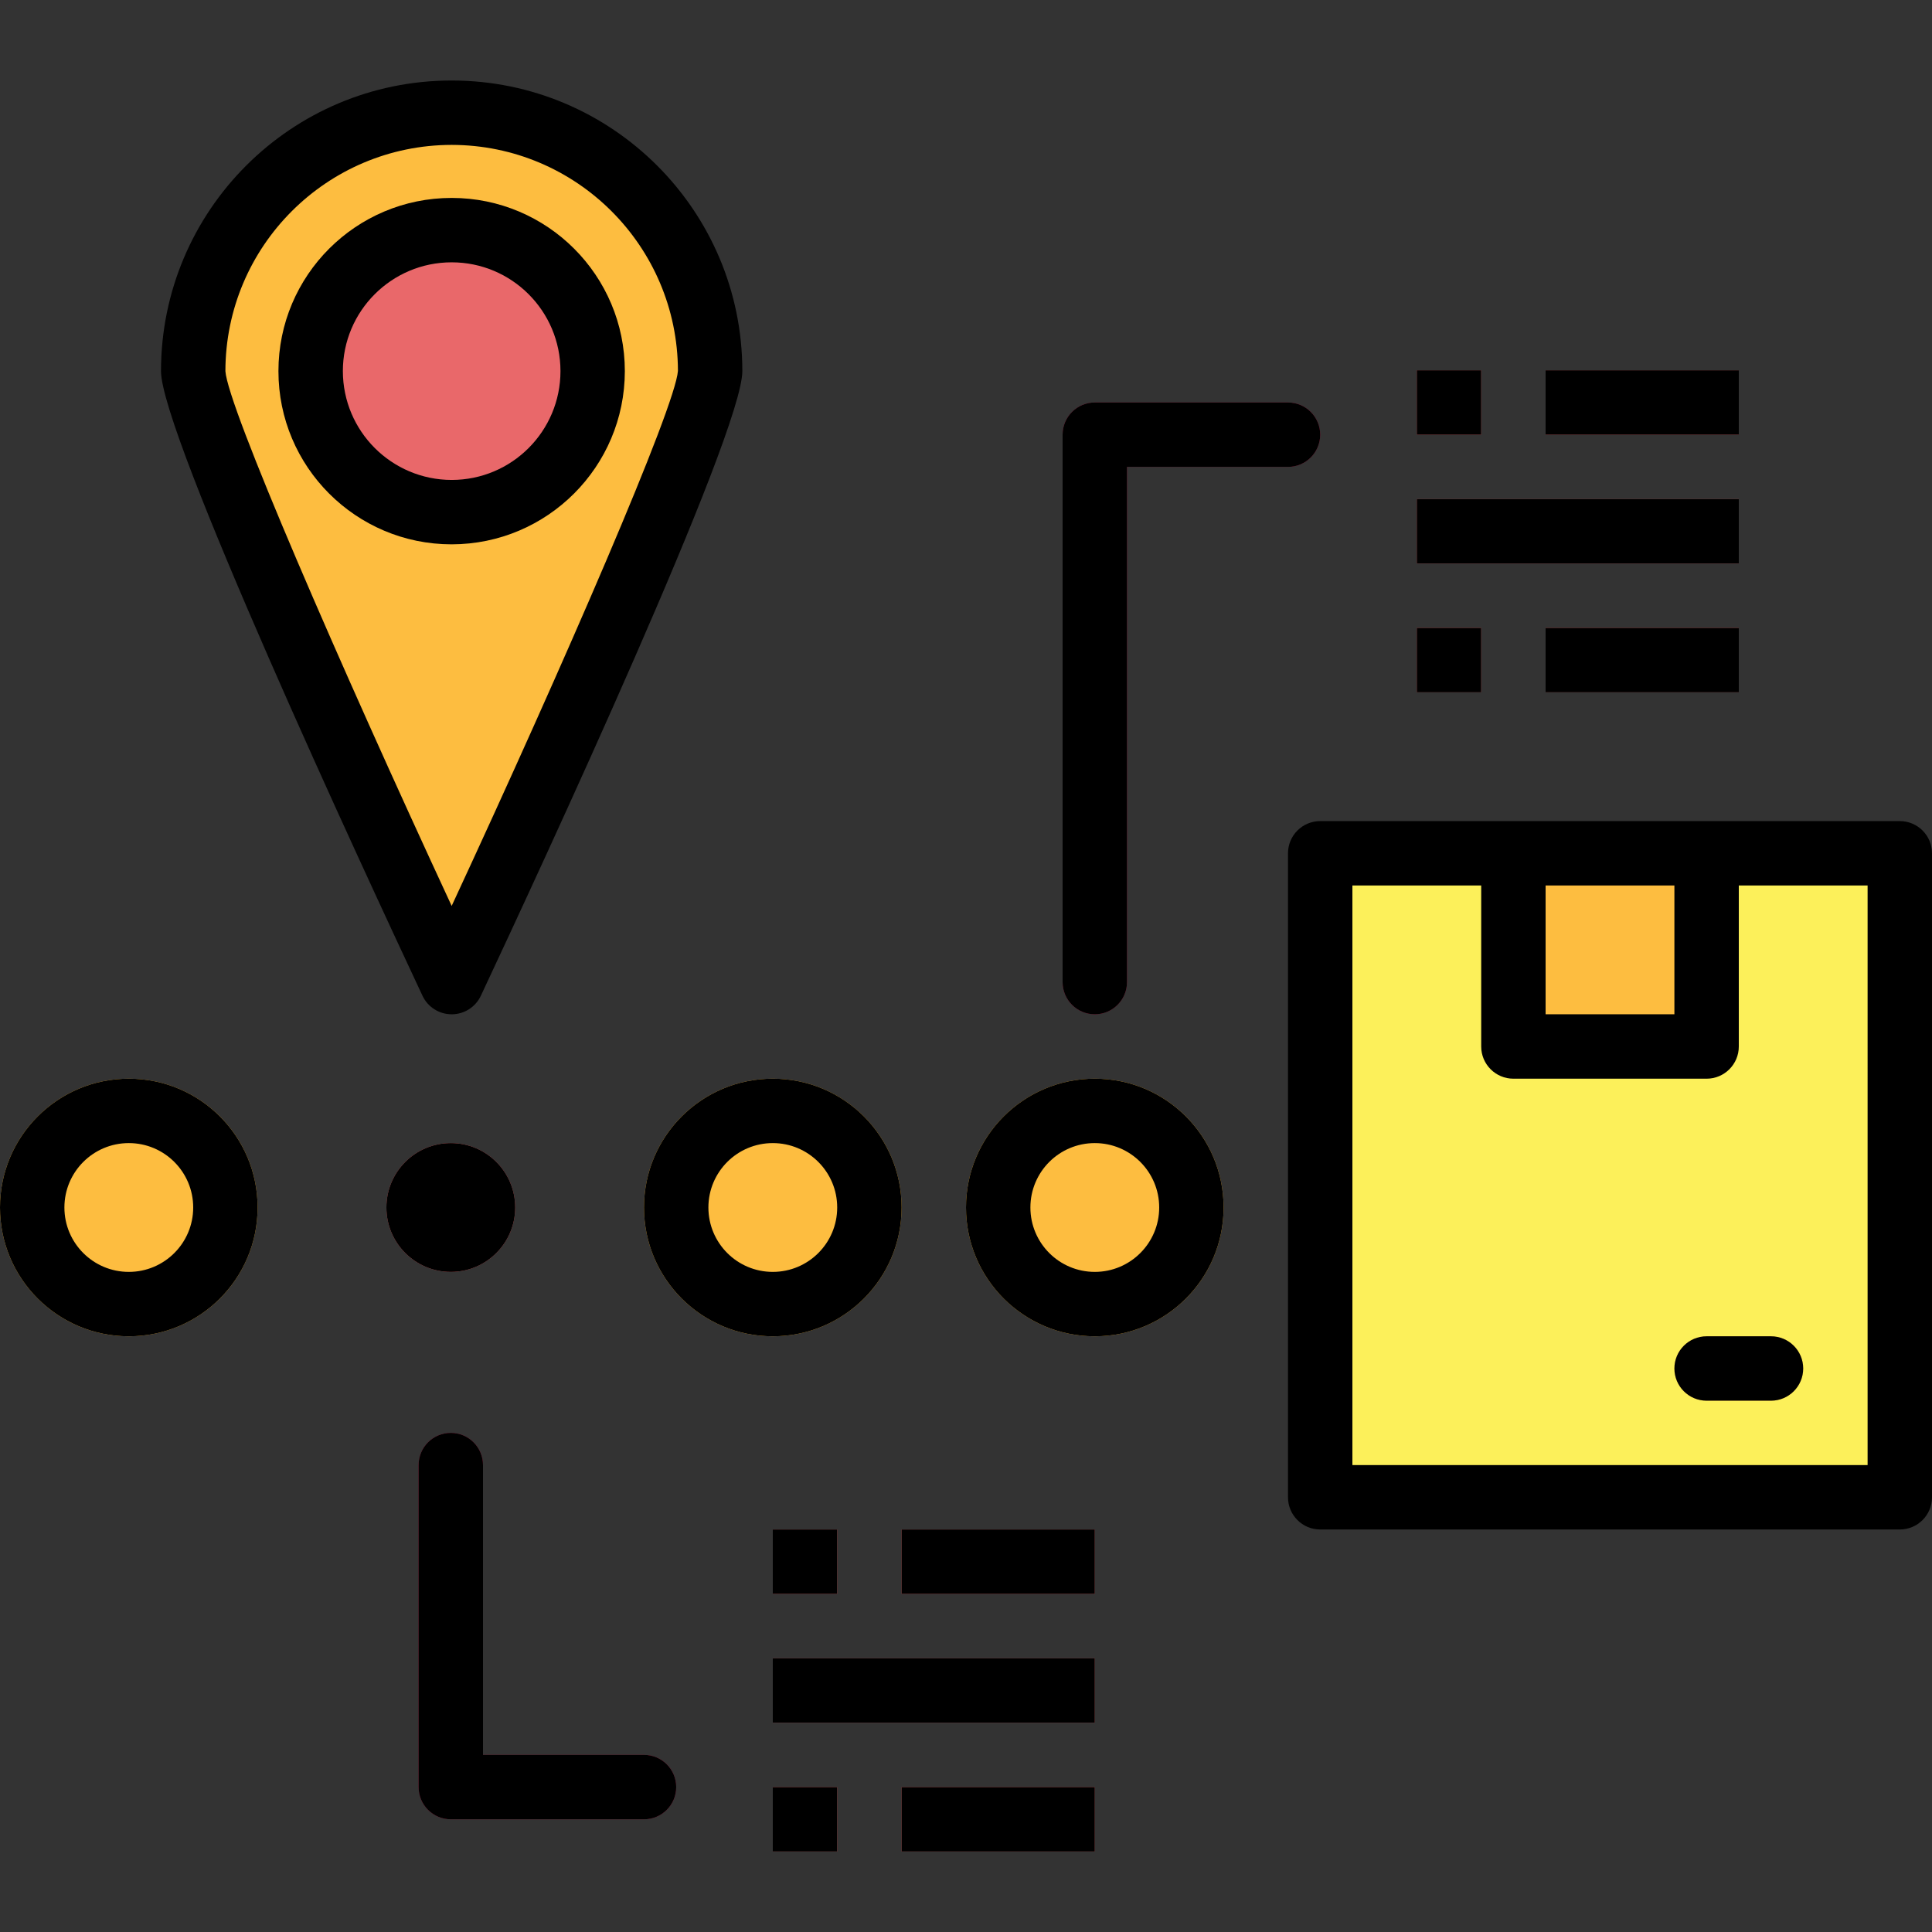 <?xml version="1.0" encoding="iso-8859-1"?>
<!-- Generator: Adobe Illustrator 19.0.0, SVG Export Plug-In . SVG Version: 6.00 Build 0)  -->
<svg version="1.1" id="Capa_1" xmlns="http://www.w3.org/2000/svg" xmlns:xlink="http://www.w3.org/1999/xlink" x="0px" y="0px"
	 viewBox="0 0 480 480" style="enable-background:new 0 0 480 480;" xml:space="preserve">
<rect x="0" y="0" width="480" height="480" fill="#333333" stroke="none"/>
<path style="fill:#FDBD40;" d="M176.432,92.214c-0.008-35.466-28.765-64.209-64.231-64.201C76.747,28.021,48.008,56.76,48,92.214
	c0,14.984,64.216,151.784,64.216,151.784S176.432,107.198,176.432,92.214z"/>
<g>
	<circle style="fill:#E9686A;" cx="112.24" cy="92.238" r="35.024"/>
	<path style="fill:#E9686A;" d="M112,315.998c-8.837,0-16-7.163-16-16s7.163-16,16-16s16,7.163,16,16S120.837,315.998,112,315.998z"
		/>
</g>
<g>
	<circle style="fill:#FDBD40;" cx="32" cy="299.998" r="32"/>
	<circle style="fill:#FDBD40;" cx="192" cy="299.998" r="32"/>
	<circle style="fill:#FDBD40;" cx="272" cy="299.998" r="32"/>
</g>
<path style="fill:#FCF05A;" d="M328,211.998h144v160H328V211.998z"/>
<g>
	<path style="fill:#FDBD40;" d="M376,211.998h48v48h-48V211.998z"/>
	<path style="fill:#FDBD40;" d="M440,347.998h-16c-4.418,0-8-3.582-8-8s3.582-8,8-8h16c4.418,0,8,3.582,8,8
		S444.418,347.998,440,347.998z"/>
</g>
<path style="fill:#B11E48;" d="M160,451.998h-48c-4.418,0-8-3.582-8-8v-80c0-4.418,3.582-8,8-8c4.418,0,8,3.582,8,8v72h40
	c4.418,0,8,3.582,8,8S164.418,451.998,160,451.998z"/>
<g>
	<g>
		<path id="SVGCleanerId_0" style="fill:#E9686A;" d="M192,379.998h16v16h-16V379.998z"/>
	</g>
	<g>
		<path id="SVGCleanerId_1" style="fill:#E9686A;" d="M224,379.998h48v16h-48V379.998z"/>
	</g>
	<g>
		<path id="SVGCleanerId_2" style="fill:#E9686A;" d="M192,411.998h80v16h-80V411.998z"/>
	</g>
	<g>
		<path id="SVGCleanerId_3" style="fill:#E9686A;" d="M192,443.998h16v16h-16V443.998z"/>
	</g>
	<g>
		<path id="SVGCleanerId_4" style="fill:#E9686A;" d="M224,443.998h48v16h-48V443.998z"/>
	</g>
</g>
<path style="fill:#B11E48;" d="M272,251.998c-4.418,0-8-3.582-8-8v-136c0-4.418,3.582-8,8-8h48c4.418,0,8,3.582,8,8s-3.582,8-8,8
	h-40v128C280,248.416,276.418,251.998,272,251.998z"/>
<g>
	<path style="fill:#E9686A;" d="M352,155.998h16v16h-16V155.998z"/>
	<path style="fill:#E9686A;" d="M384,155.998h48v16h-48V155.998z"/>
	<path style="fill:#E9686A;" d="M352,123.998h80v16h-80V123.998z"/>
	<path style="fill:#E9686A;" d="M352,91.998h16v16h-16V91.998z"/>
	<path style="fill:#E9686A;" d="M384,91.998h48v16h-48V91.998z"/>
</g>
<path d="M155.24,92.214c0.004-23.766-19.258-43.036-43.024-43.04S69.18,68.432,69.176,92.198s19.258,43.036,43.024,43.04
	c0.005,0,0.011,0,0.016,0C135.967,135.211,155.214,115.964,155.24,92.214z M85.184,92.214c-0.004-14.929,12.095-27.036,27.024-27.04
	s27.036,12.095,27.04,27.024c0.004,14.929-12.095,27.036-27.024,27.04c-0.003,0-0.005,0-0.008,0
	C97.297,119.22,85.206,107.133,85.184,92.214z"/>
<path d="M112.216,251.998c3.104,0.003,5.929-1.79,7.248-4.6c15.24-32.48,64.968-139.648,64.968-155.2
	c-0.011-39.884-32.353-72.207-72.236-72.196C72.321,20.013,40.002,52.34,40,92.214c0,15.536,49.736,122.704,64.976,155.2
	C106.299,250.214,109.119,252,112.216,251.998z M112.216,35.998c31.006,0.04,56.141,25.146,56.216,56.152
	c-0.656,9.024-27.944,72-56.216,132.928C83.912,164.062,56.584,101.03,56,92.214C56.035,61.181,81.183,36.033,112.216,35.998
	L112.216,35.998z"/>
<path d="M0,299.998c0,17.673,14.327,32,32,32s32-14.327,32-32s-14.327-32-32-32S0,282.325,0,299.998z M48,299.998
	c0,8.837-7.163,16-16,16s-16-7.163-16-16s7.163-16,16-16S48,291.161,48,299.998z"/>
<circle cx="112" cy="299.998" r="16"/>
<path d="M192,331.998c17.673,0,32-14.327,32-32s-14.327-32-32-32s-32,14.327-32,32S174.327,331.998,192,331.998z M192,283.998
	c8.837,0,16,7.163,16,16s-7.163,16-16,16s-16-7.163-16-16S183.163,283.998,192,283.998z"/>
<path d="M304,299.998c0-17.673-14.327-32-32-32s-32,14.327-32,32s14.327,32,32,32S304,317.671,304,299.998z M256,299.998
	c0-8.837,7.163-16,16-16s16,7.163,16,16s-7.163,16-16,16S256,308.834,256,299.998z"/>
<path d="M472,203.998H328c-4.418,0-8,3.582-8,8v160c0,4.418,3.582,8,8,8h144c4.418,0,8-3.582,8-8v-160
	C480,207.58,476.418,203.998,472,203.998z M416,219.998v32h-32v-32H416z M464,363.998H336v-144h32v40c0,4.418,3.582,8,8,8h48
	c4.418,0,8-3.582,8-8v-40h32V363.998z"/>
<path d="M424,331.998c-4.418,0-8,3.582-8,8s3.582,8,8,8h16c4.418,0,8-3.582,8-8s-3.582-8-8-8H424z"/>
<path d="M112,451.998h48c4.418,0,8-3.582,8-8s-3.582-8-8-8h-40v-72c0-4.418-3.582-8-8-8c-4.418,0-8,3.582-8,8v80
	C104,448.416,107.582,451.998,112,451.998z"/>
<path id="SVGCleanerId_0_1_" d="M192,379.998h16v16h-16V379.998z"/>
<path id="SVGCleanerId_1_1_" d="M224,379.998h48v16h-48V379.998z"/>
<path id="SVGCleanerId_2_1_" d="M192,411.998h80v16h-80V411.998z"/>
<path id="SVGCleanerId_3_1_" d="M192,443.998h16v16h-16V443.998z"/>
<path id="SVGCleanerId_4_1_" d="M224,443.998h48v16h-48V443.998z"/>
<path d="M328,107.998c0-4.418-3.582-8-8-8h-48c-4.418,0-8,3.582-8,8v136c0,4.418,3.582,8,8,8s8-3.582,8-8v-128h40
	C324.418,115.998,328,112.416,328,107.998z"/>
<path d="M352,155.998h16v16h-16V155.998z"/>
<path d="M384,155.998h48v16h-48V155.998z"/>
<path d="M352,123.998h80v16h-80V123.998z"/>
<path d="M352,91.998h16v16h-16V91.998z"/>
<path d="M384,91.998h48v16h-48V91.998z"/>
<g>
</g>
<g>
</g>
<g>
</g>
<g>
</g>
<g>
</g>
<g>
</g>
<g>
</g>
<g>
</g>
<g>
</g>
<g>
</g>
<g>
</g>
<g>
</g>
<g>
</g>
<g>
</g>
<g>
</g>
</svg>
